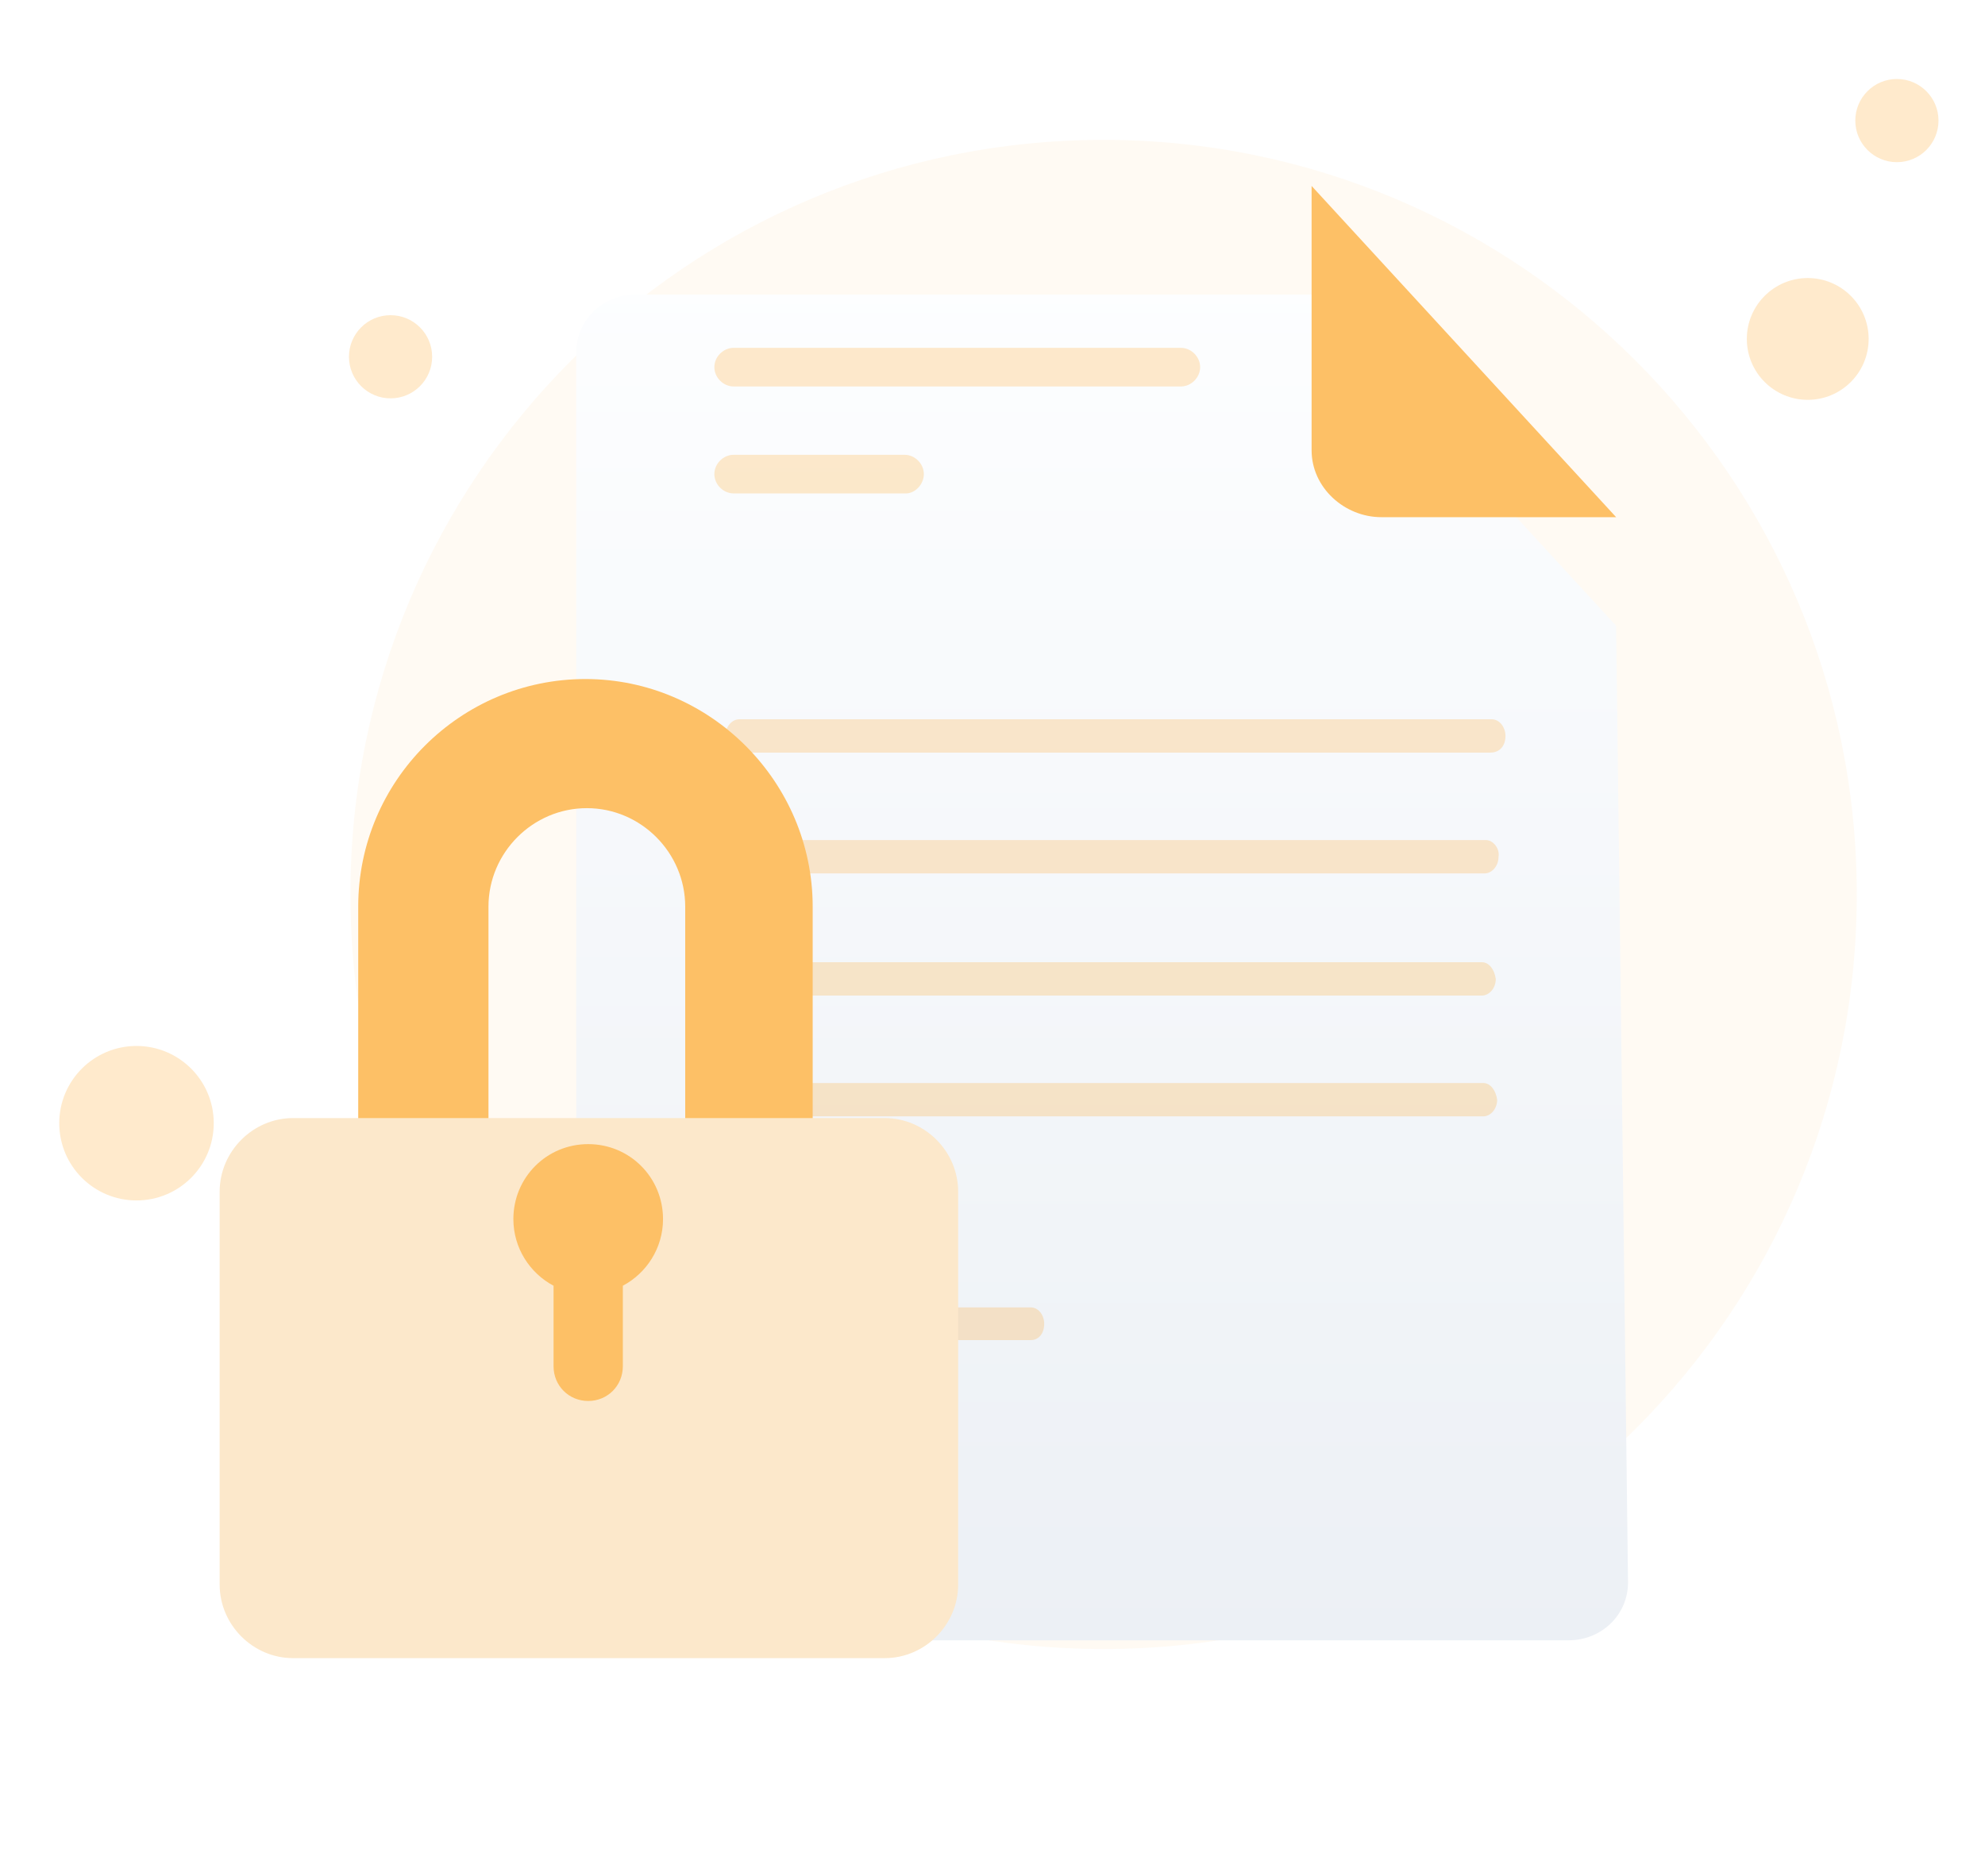 <svg width="201" height="190" viewBox="0 0 201 190" fill="none" xmlns="http://www.w3.org/2000/svg">
<path d="M111.751 167C153.87 167 188.017 132.853 188.017 90.583C188.017 48.313 153.719 14.166 111.751 14.166C69.631 14.166 35.484 48.313 35.484 90.583C35.484 132.853 69.631 167 111.751 167Z" fill="#FF9900" fill-opacity="0.05"/>
<path d="M183.05 40.492C186.456 40.492 189.218 37.731 189.218 34.325C189.218 30.919 186.456 28.157 183.05 28.157C179.644 28.157 176.883 30.919 176.883 34.325C176.883 37.731 179.644 40.492 183.05 40.492Z" fill="#FF9900" fill-opacity="0.2"/>
<path d="M192.079 16.424C194.405 16.424 196.291 14.538 196.291 12.212C196.291 9.886 194.405 8 192.079 8C189.753 8 187.867 9.886 187.867 12.212C187.867 14.538 189.753 16.424 192.079 16.424Z" fill="#FF9900" fill-opacity="0.2"/>
<path d="M39.548 40.342C41.874 40.342 43.76 38.457 43.76 36.13C43.76 33.804 41.874 31.919 39.548 31.919C37.222 31.919 35.336 33.804 35.336 36.13C35.336 38.457 37.222 40.342 39.548 40.342Z" fill="#FF9900" fill-opacity="0.2"/>
<path d="M13.822 121.571C18.142 121.571 21.644 118.069 21.644 113.748C21.644 109.428 18.142 105.926 13.822 105.926C9.502 105.926 6 109.428 6 113.748C6 118.069 9.502 121.571 13.822 121.571Z" fill="#FF9900" fill-opacity="0.2"/>
<g filter="url(#filter0_d_4994_53657)">
<path d="M163.65 52.376L164.853 149.25C164.853 152.56 162.146 155.117 158.836 155.117H64.369C61.059 155.117 58.352 152.409 58.352 149.25V24.697C58.352 21.388 61.059 18.831 64.369 18.831H132.813L163.65 52.376Z" fill="url(#paint0_linear_4994_53657)"/>
</g>
<path d="M104.38 135.713H85.877C85.125 135.713 84.523 134.961 84.523 134.058C84.523 133.155 85.125 132.403 85.877 132.403H104.38C105.132 132.403 105.734 133.155 105.734 134.058C105.734 135.111 105.132 135.713 104.38 135.713Z" fill="#FF9900" fill-opacity="0.2"/>
<path d="M93.847 135.713H73.69C72.938 135.713 72.336 134.961 72.336 134.058C72.336 133.155 72.938 132.403 73.69 132.403H93.847C94.599 132.403 95.201 133.155 95.201 134.058C95.201 135.111 94.599 135.713 93.847 135.713Z" fill="#D5DDEA"/>
<path d="M119.57 39.138H74.291C73.239 39.138 72.336 38.235 72.336 37.182C72.336 36.129 73.239 35.227 74.291 35.227H119.57C120.623 35.227 121.525 36.129 121.525 37.182C121.525 38.235 120.623 39.138 119.57 39.138Z" fill="#FF9900" fill-opacity="0.2"/>
<path d="M91.741 49.969H74.291C73.239 49.969 72.336 49.066 72.336 48.013C72.336 46.96 73.239 46.058 74.291 46.058H91.591C92.644 46.058 93.546 46.96 93.546 48.013C93.546 49.066 92.644 49.969 91.741 49.969Z" fill="#FF9900" fill-opacity="0.2"/>
<path d="M132.812 18.831V45.607C132.812 49.368 136.122 52.376 139.883 52.376H163.65" fill="#FDC066"/>
<path d="M150.198 109.68H98.006H92.254H74.856C74.155 109.68 73.453 110.383 73.453 111.367C73.453 112.211 74.014 113.055 74.856 113.055H92.254H98.006H150.198C150.9 113.055 151.601 112.352 151.601 111.367C151.461 110.383 150.9 109.68 150.198 109.68Z" fill="#FF9900" fill-opacity="0.2"/>
<path d="M150.058 97.447H130.696H124.102H74.856C74.155 97.447 73.453 98.15 73.453 99.135C73.453 99.978 74.014 100.822 74.856 100.822H124.102H130.696H150.058C150.759 100.822 151.461 100.119 151.461 99.135C151.32 98.15 150.759 97.447 150.058 97.447Z" fill="#FF9900" fill-opacity="0.2"/>
<path d="M150.479 85.076H145.428H140.377H74.856C74.155 85.076 73.453 85.779 73.453 86.763C73.453 87.607 74.014 88.451 74.856 88.451H140.377H145.989H150.338C151.04 88.451 151.741 87.748 151.741 86.763C151.882 85.92 151.18 85.076 150.479 85.076Z" fill="#FF9900" fill-opacity="0.2"/>
<path d="M95.481 136.957H74.856C74.155 136.957 73.453 136.254 73.453 135.27C73.453 134.427 74.014 133.583 74.856 133.583H95.481C96.182 133.583 96.883 134.286 96.883 135.27C96.883 136.395 96.182 136.957 95.481 136.957Z" fill="#E3EAF2"/>
<path d="M151.04 72.843H134.625H130.556H74.856C74.155 72.843 73.453 73.546 73.453 74.531C73.453 75.374 74.014 76.218 74.856 76.218H130.556H134.625H150.9C151.882 76.218 152.443 75.515 152.443 74.531C152.443 73.687 151.882 72.843 151.04 72.843Z" fill="#FF9900" fill-opacity="0.2"/>
<path d="M75.979 144.41H42.868C39.22 144.41 36.273 141.457 36.273 137.801V91.825C36.273 79.031 46.656 68.767 59.283 68.767C71.91 68.767 82.292 79.171 82.292 91.825V137.942C82.433 141.457 79.486 144.41 75.979 144.41ZM49.462 131.334H69.385V91.825C69.385 86.342 64.895 81.843 59.423 81.843C53.951 81.843 49.462 86.342 49.462 91.825V131.334Z" fill="#FDC066"/>
<g filter="url(#filter1_d_4994_53657)">
<path d="M89.587 156.922H29.678C25.609 156.922 22.242 153.548 22.242 149.47V109.681C22.242 105.603 25.609 102.229 29.678 102.229H89.587C93.656 102.229 97.023 105.603 97.023 109.681V149.47C97.023 153.548 93.656 156.922 89.587 156.922Z" fill="#FCE8CB"/>
</g>
<path d="M67.137 123.459C67.137 126.412 65.453 128.942 63.068 130.208V138.363C63.068 140.331 61.525 141.878 59.561 141.878C57.596 141.878 56.053 140.331 56.053 138.363V130.208C53.668 128.942 51.984 126.412 51.984 123.459C51.984 119.241 55.352 115.867 59.561 115.867C63.77 115.867 67.137 119.241 67.137 123.459Z" fill="#FDC066"/>
<defs>
<filter id="filter0_d_4994_53657" x="36.352" y="7.831" width="150.5" height="180.286" filterUnits="userSpaceOnUse" color-interpolation-filters="sRGB">
<feFlood flood-opacity="0" result="BackgroundImageFix"/>
<feColorMatrix in="SourceAlpha" type="matrix" values="0 0 0 0 0 0 0 0 0 0 0 0 0 0 0 0 0 0 127 0" result="hardAlpha"/>
<feOffset dy="11"/>
<feGaussianBlur stdDeviation="11"/>
<feColorMatrix type="matrix" values="0 0 0 0 0.398 0 0 0 0 0.477 0 0 0 0 0.575 0 0 0 0.27 0"/>
<feBlend mode="normal" in2="BackgroundImageFix" result="effect1_dropShadow_4994_53657"/>
<feBlend mode="normal" in="SourceGraphic" in2="effect1_dropShadow_4994_53657" result="shape"/>
</filter>
<filter id="filter1_d_4994_53657" x="0.242" y="91.229" width="118.781" height="98.693" filterUnits="userSpaceOnUse" color-interpolation-filters="sRGB">
<feFlood flood-opacity="0" result="BackgroundImageFix"/>
<feColorMatrix in="SourceAlpha" type="matrix" values="0 0 0 0 0 0 0 0 0 0 0 0 0 0 0 0 0 0 127 0" result="hardAlpha"/>
<feOffset dy="11"/>
<feGaussianBlur stdDeviation="11"/>
<feColorMatrix type="matrix" values="0 0 0 0 0.398 0 0 0 0 0.477 0 0 0 0 0.575 0 0 0 0.27 0"/>
<feBlend mode="normal" in2="BackgroundImageFix" result="effect1_dropShadow_4994_53657"/>
<feBlend mode="normal" in="SourceGraphic" in2="effect1_dropShadow_4994_53657" result="shape"/>
</filter>
<linearGradient id="paint0_linear_4994_53657" x1="111.568" y1="15.678" x2="111.568" y2="156.586" gradientUnits="userSpaceOnUse">
<stop stop-color="#FDFEFF"/>
<stop offset="0.996" stop-color="#ECF0F5"/>
</linearGradient>
</defs>
</svg>
